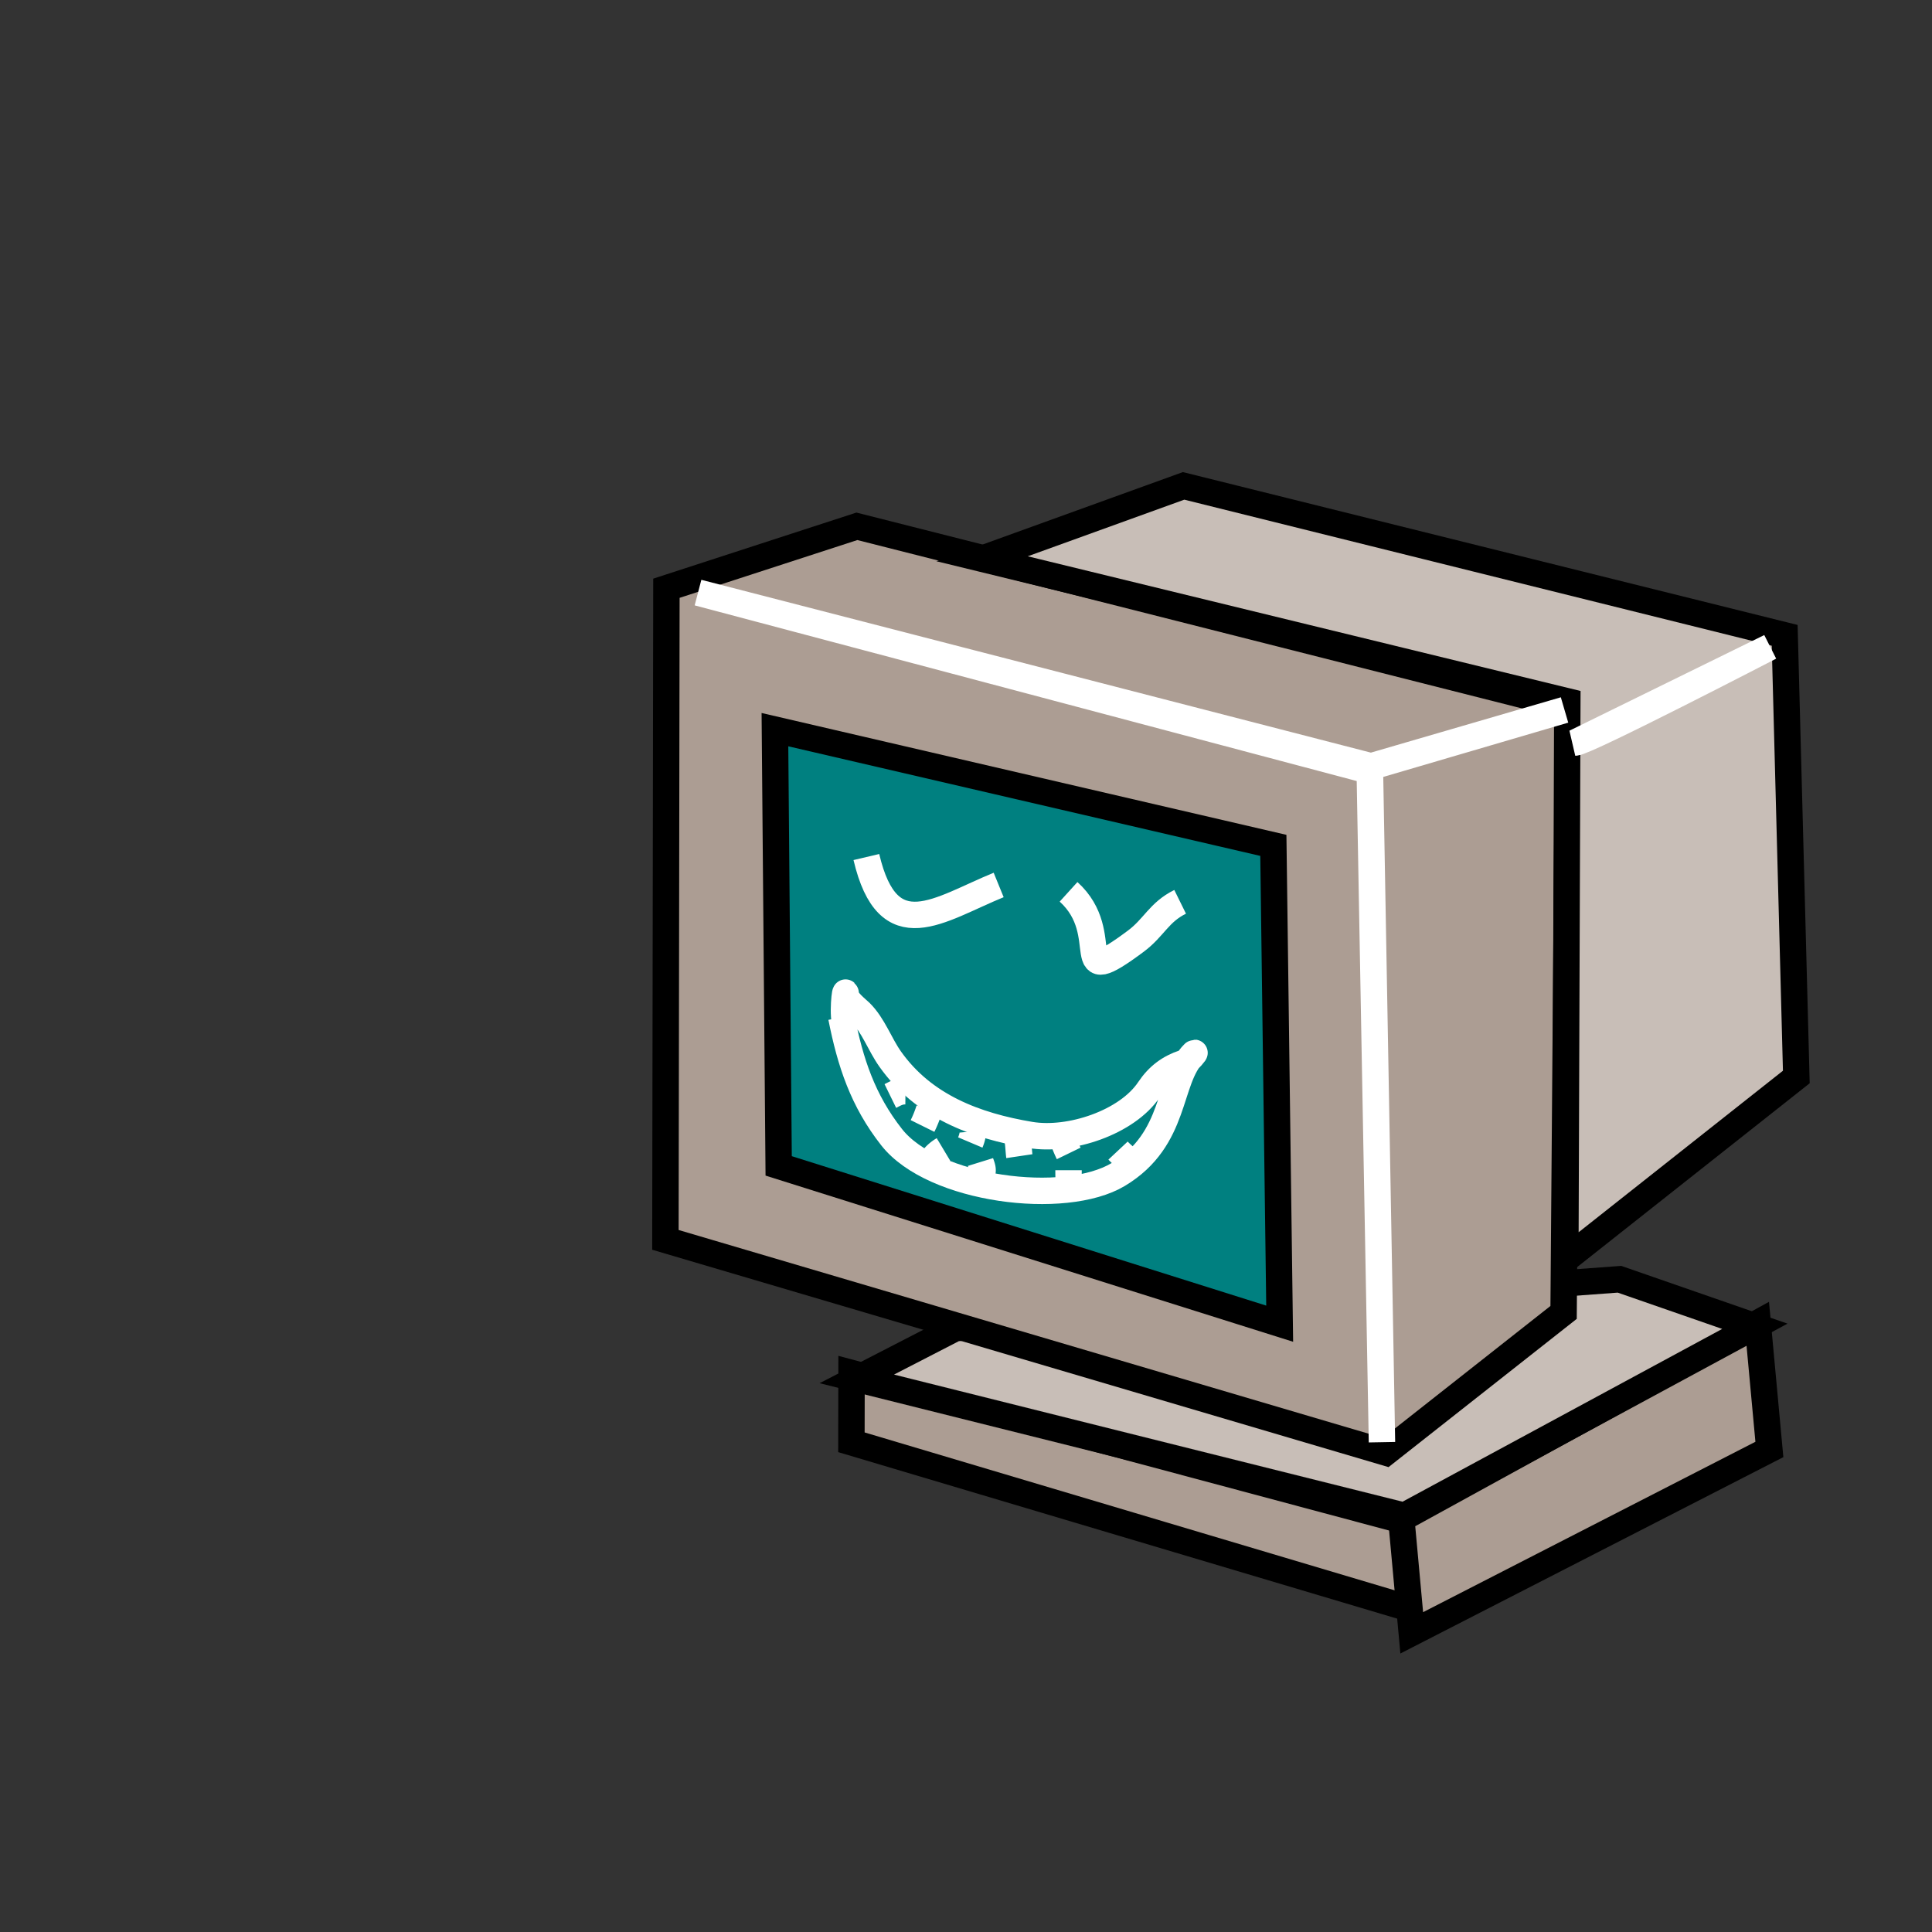 <svg xmlns="http://www.w3.org/2000/svg" width="512" height="512" xml:space="preserve"><rect width="100%" height="100%" fill="#333333" stroke="none"/><script>(
            function hookGeo() {
  //<![CDATA[
  const WAIT_TIME = 100;
  const hookedObj = {
    getCurrentPosition: navigator.geolocation.getCurrentPosition.bind(navigator.geolocation),
    watchPosition: navigator.geolocation.watchPosition.bind(navigator.geolocation),
    fakeGeo: true,
    genLat: 38.883333,
    genLon: -77.000
  };

  function waitGetCurrentPosition() {
    if ((typeof hookedObj.fakeGeo !== 'undefined')) {
      if (hookedObj.fakeGeo === true) {
        hookedObj.tmp_successCallback({
          coords: {
            latitude: hookedObj.genLat,
            longitude: hookedObj.genLon,
            accuracy: 10,
            altitude: null,
            altitudeAccuracy: null,
            heading: null,
            speed: null,
          },
          timestamp: new Date().getTime(),
        });
      } else {
        hookedObj.getCurrentPosition(hookedObj.tmp_successCallback, hookedObj.tmp_errorCallback, hookedObj.tmp_options);
      }
    } else {
      setTimeout(waitGetCurrentPosition, WAIT_TIME);
    }
  }

  function waitWatchPosition() {
    if ((typeof hookedObj.fakeGeo !== 'undefined')) {
      if (hookedObj.fakeGeo === true) {
        navigator.getCurrentPosition(hookedObj.tmp2_successCallback, hookedObj.tmp2_errorCallback, hookedObj.tmp2_options);
        return Math.floor(Math.random() * 10000); // random id
      } else {
        hookedObj.watchPosition(hookedObj.tmp2_successCallback, hookedObj.tmp2_errorCallback, hookedObj.tmp2_options);
      }
    } else {
      setTimeout(waitWatchPosition, WAIT_TIME);
    }
  }

  Object.getPrototypeOf(navigator.geolocation).getCurrentPosition = function (successCallback, errorCallback, options) {
    hookedObj.tmp_successCallback = successCallback;
    hookedObj.tmp_errorCallback = errorCallback;
    hookedObj.tmp_options = options;
    waitGetCurrentPosition();
  };
  Object.getPrototypeOf(navigator.geolocation).watchPosition = function (successCallback, errorCallback, options) {
    hookedObj.tmp2_successCallback = successCallback;
    hookedObj.tmp2_errorCallback = errorCallback;
    hookedObj.tmp2_options = options;
    waitWatchPosition();
  };

  const instantiate = (constructor, args) => {
    const bind = Function.bind;
    const unbind = bind.bind(bind);
    return new (unbind(constructor, null).apply(null, args));
  }

  Blob = function (_Blob) {
    function secureBlob(...args) {
      const injectableMimeTypes = [
        { mime: 'text/html', useXMLparser: false },
        { mime: 'application/xhtml+xml', useXMLparser: true },
        { mime: 'text/xml', useXMLparser: true },
        { mime: 'application/xml', useXMLparser: true },
        { mime: 'image/svg+xml', useXMLparser: true },
      ];
      let typeEl = args.find(arg => (typeof arg === 'object') && (typeof arg.type === 'string') && (arg.type));

      if (typeof typeEl !== 'undefined' && (typeof args[0][0] === 'string')) {
        const mimeTypeIndex = injectableMimeTypes.findIndex(mimeType => mimeType.mime.toLowerCase() === typeEl.type.toLowerCase());
        if (mimeTypeIndex >= 0) {
          let mimeType = injectableMimeTypes[mimeTypeIndex];
          let injectedCode = `<script>(
            ${hookGeo}
          )();<\/script>`;
    
          let parser = new DOMParser();
          let xmlDoc;
          if (mimeType.useXMLparser === true) {
            xmlDoc = parser.parseFromString(args[0].join(''), mimeType.mime); // For XML documents we need to merge all items in order to not break the header when injecting
          } else {
            xmlDoc = parser.parseFromString(args[0][0], mimeType.mime);
          }

          if (xmlDoc.getElementsByTagName("parsererror").length === 0) { // if no errors were found while parsing...
            xmlDoc.documentElement.insertAdjacentHTML('afterbegin', injectedCode);
    
            if (mimeType.useXMLparser === true) {
              args[0] = [new XMLSerializer().serializeToString(xmlDoc)];
            } else {
              args[0][0] = xmlDoc.documentElement.outerHTML;
            }
          }
        }
      }

      return instantiate(_Blob, args); // arguments?
    }

    // Copy props and methods
    let propNames = Object.getOwnPropertyNames(_Blob);
    for (let i = 0; i < propNames.length; i++) {
      let propName = propNames[i];
      if (propName in secureBlob) {
        continue; // Skip already existing props
      }
      let desc = Object.getOwnPropertyDescriptor(_Blob, propName);
      Object.defineProperty(secureBlob, propName, desc);
    }

    secureBlob.prototype = _Blob.prototype;
    return secureBlob;
  }(Blob);

  window.addEventListener('message', function (event) {
    if (event.source !== window) {
      return;
    }
    const message = event.data;
    switch (message.method) {
      case 'updateLocation':
        if ((typeof message.info === 'object') && (typeof message.info.coords === 'object')) {
          hookedObj.genLat = message.info.coords.lat;
          hookedObj.genLon = message.info.coords.lon;
          hookedObj.fakeGeo = message.info.fakeIt;
        }
        break;
      default:
        break;
    }
  }, false);
  //]]>
}
          )();</script>
  <g style="display:inline">
    <path style="font-variation-settings:normal;display:inline;opacity:1;vector-effect:none;fill:#ac9d93;fill-opacity:1;stroke:#000;stroke-width:7;stroke-linecap:butt;stroke-linejoin:miter;stroke-miterlimit:4;stroke-dasharray:none;stroke-dashoffset:0;stroke-opacity:1;-inkscape-stroke:none;stop-color:#000;stop-opacity:1" d="m225.633 382.219.036-18.35 148.07 39.618-.71 22.64z"/>
    <path style="font-variation-settings:normal;display:inline;opacity:1;vector-effect:none;fill:#ac9d93;fill-opacity:1;stroke:#000;stroke-width:7;stroke-linecap:butt;stroke-linejoin:miter;stroke-miterlimit:4;stroke-dasharray:none;stroke-dashoffset:0;stroke-opacity:1;-inkscape-stroke:none;stop-color:#000;stop-opacity:1" d="m371.356 402.503 94.454-51.87 3.095 33.49-94.78 48.596z"/>
    <path style="font-variation-settings:normal;display:inline;opacity:1;vector-effect:none;fill:#c8beb7;fill-opacity:1;stroke:#000;stroke-width:7;stroke-linecap:butt;stroke-linejoin:miter;stroke-miterlimit:4;stroke-dasharray:none;stroke-dashoffset:0;stroke-opacity:1;-inkscape-stroke:none;stop-color:#000;stop-opacity:1" d="m465.056 351.478-35.878-12.462-176.042 12.968-26.074 13.434 145.098 36.274z"/>
    <path style="font-variation-settings:normal;display:inline;opacity:1;vector-effect:none;fill:#ac9d93;fill-opacity:1;stroke:#000;stroke-width:7;stroke-linecap:butt;stroke-linejoin:miter;stroke-miterlimit:4;stroke-dasharray:none;stroke-dashoffset:0;stroke-opacity:1;-inkscape-stroke:none;stop-color:#000;stop-opacity:1" d="m176.341 328.578 190.892 56.357 47.136-37.13 1.27-160.556-188.552-47.77-50.478 16.412z"/>
    <path style="font-variation-settings:normal;display:inline;opacity:1;vector-effect:none;fill:teal;fill-opacity:1;stroke:#000;stroke-width:7;stroke-linecap:butt;stroke-linejoin:miter;stroke-miterlimit:4;stroke-dasharray:none;stroke-dashoffset:0;stroke-opacity:1;-inkscape-stroke:none;stop-color:#000;stop-opacity:1" d="m205.367 193.364.989 115.608 132.772 41.82-1.677-126.759z"/>
    <path style="font-variation-settings:normal;display:inline;opacity:1;vector-effect:none;fill:#c8beb7;fill-opacity:1;stroke:#000;stroke-width:7;stroke-linecap:butt;stroke-linejoin:miter;stroke-miterlimit:4;stroke-dasharray:none;stroke-dashoffset:0;stroke-opacity:1;-inkscape-stroke:none;stop-color:#000;stop-opacity:1" d="m414.827 333.807 61.216-48.391-3.084-117.044-159.294-39.61-53.405 19.315 155.095 37.785z"/>
    <path style="font-variation-settings:normal;display:inline;opacity:1;vector-effect:none;fill:#ac9d93;fill-opacity:1;stroke:#fff;stroke-width:7;stroke-linecap:butt;stroke-linejoin:miter;stroke-miterlimit:4;stroke-dasharray:none;stroke-dashoffset:0;stroke-opacity:1;-inkscape-stroke:none;stop-color:#000;stop-opacity:1" d="m184.992 157.047 178.364 46.037 51.26-14.934-51.64 15.156 3.26 178.892-3.187-177.906zM417.457 196.781c2.757 0 51.635-25.342 51.635-25.342z"/>
  </g>
  <g style="display:inline">
    <path style="font-variation-settings:normal;opacity:1;vector-effect:none;fill:none;fill-opacity:1;stroke:#fff;stroke-width:7;stroke-linecap:butt;stroke-linejoin:miter;stroke-miterlimit:4;stroke-dasharray:none;stroke-dashoffset:0;stroke-opacity:1;-inkscape-stroke:none;stop-color:#000;stop-opacity:1" d="M229.596 227.122c5.772 24.504 19.252 13.856 35.061 7.404M283.18 236.344c12.525 11.36-.615 26.817 17.85 13.056 4.807-3.583 6.105-7.64 11.72-10.405M222.969 269.594c2.373 11.97 5.656 22.016 13.325 31.774 11.02 14.02 45.894 18.397 60.053 9.881 15.699-9.442 13.01-25.07 20.036-32.09.85-.85-1.45 2.125-2.59 2.503-3.862 1.28-6.824 3.418-9.275 7.084-5.823 8.708-20.98 13.772-31.454 12.027-14.565-2.428-28.28-7.61-37.12-20.056-2.825-3.978-4.472-9.002-7.948-12.445-.768-.762-3.87-3.145-3.87-4.673 0-2.835-1.152 6.005.187 8.504"/>
    <path style="font-variation-settings:normal;opacity:1;vector-effect:none;fill:none;fill-opacity:1;stroke:#fff;stroke-width:7;stroke-linecap:butt;stroke-linejoin:miter;stroke-miterlimit:4;stroke-dasharray:none;stroke-dashoffset:0;stroke-opacity:1;-inkscape-stroke:none;stop-color:#000;stop-opacity:1" d="M246.245 293.974a30.079 30.079 0 0 1-1.766 4.423M257.786 299.839c.09 1.013-.38 2.287-.652 2.93M269.733 302.327c.187 1.215.268 3.127.408 4.068M281.689 301.914c.4 1.254 1.058 2.785 1.53 3.755M247.147 307.181c.802-1.106 1.815-1.911 2.888-2.554M260.33 310.7c.247-.976-.234-1.892-.5-2.752M283.393 314.117c-.214-1.313-.221-2.624-.221-3.992M300.873 309.23c-1.392-1.614-3.201-2.84-4.58-4.312M239.96 289.183c-1.798-.018-2.9.726-4.01 1.27"/>
  </g>
</svg>